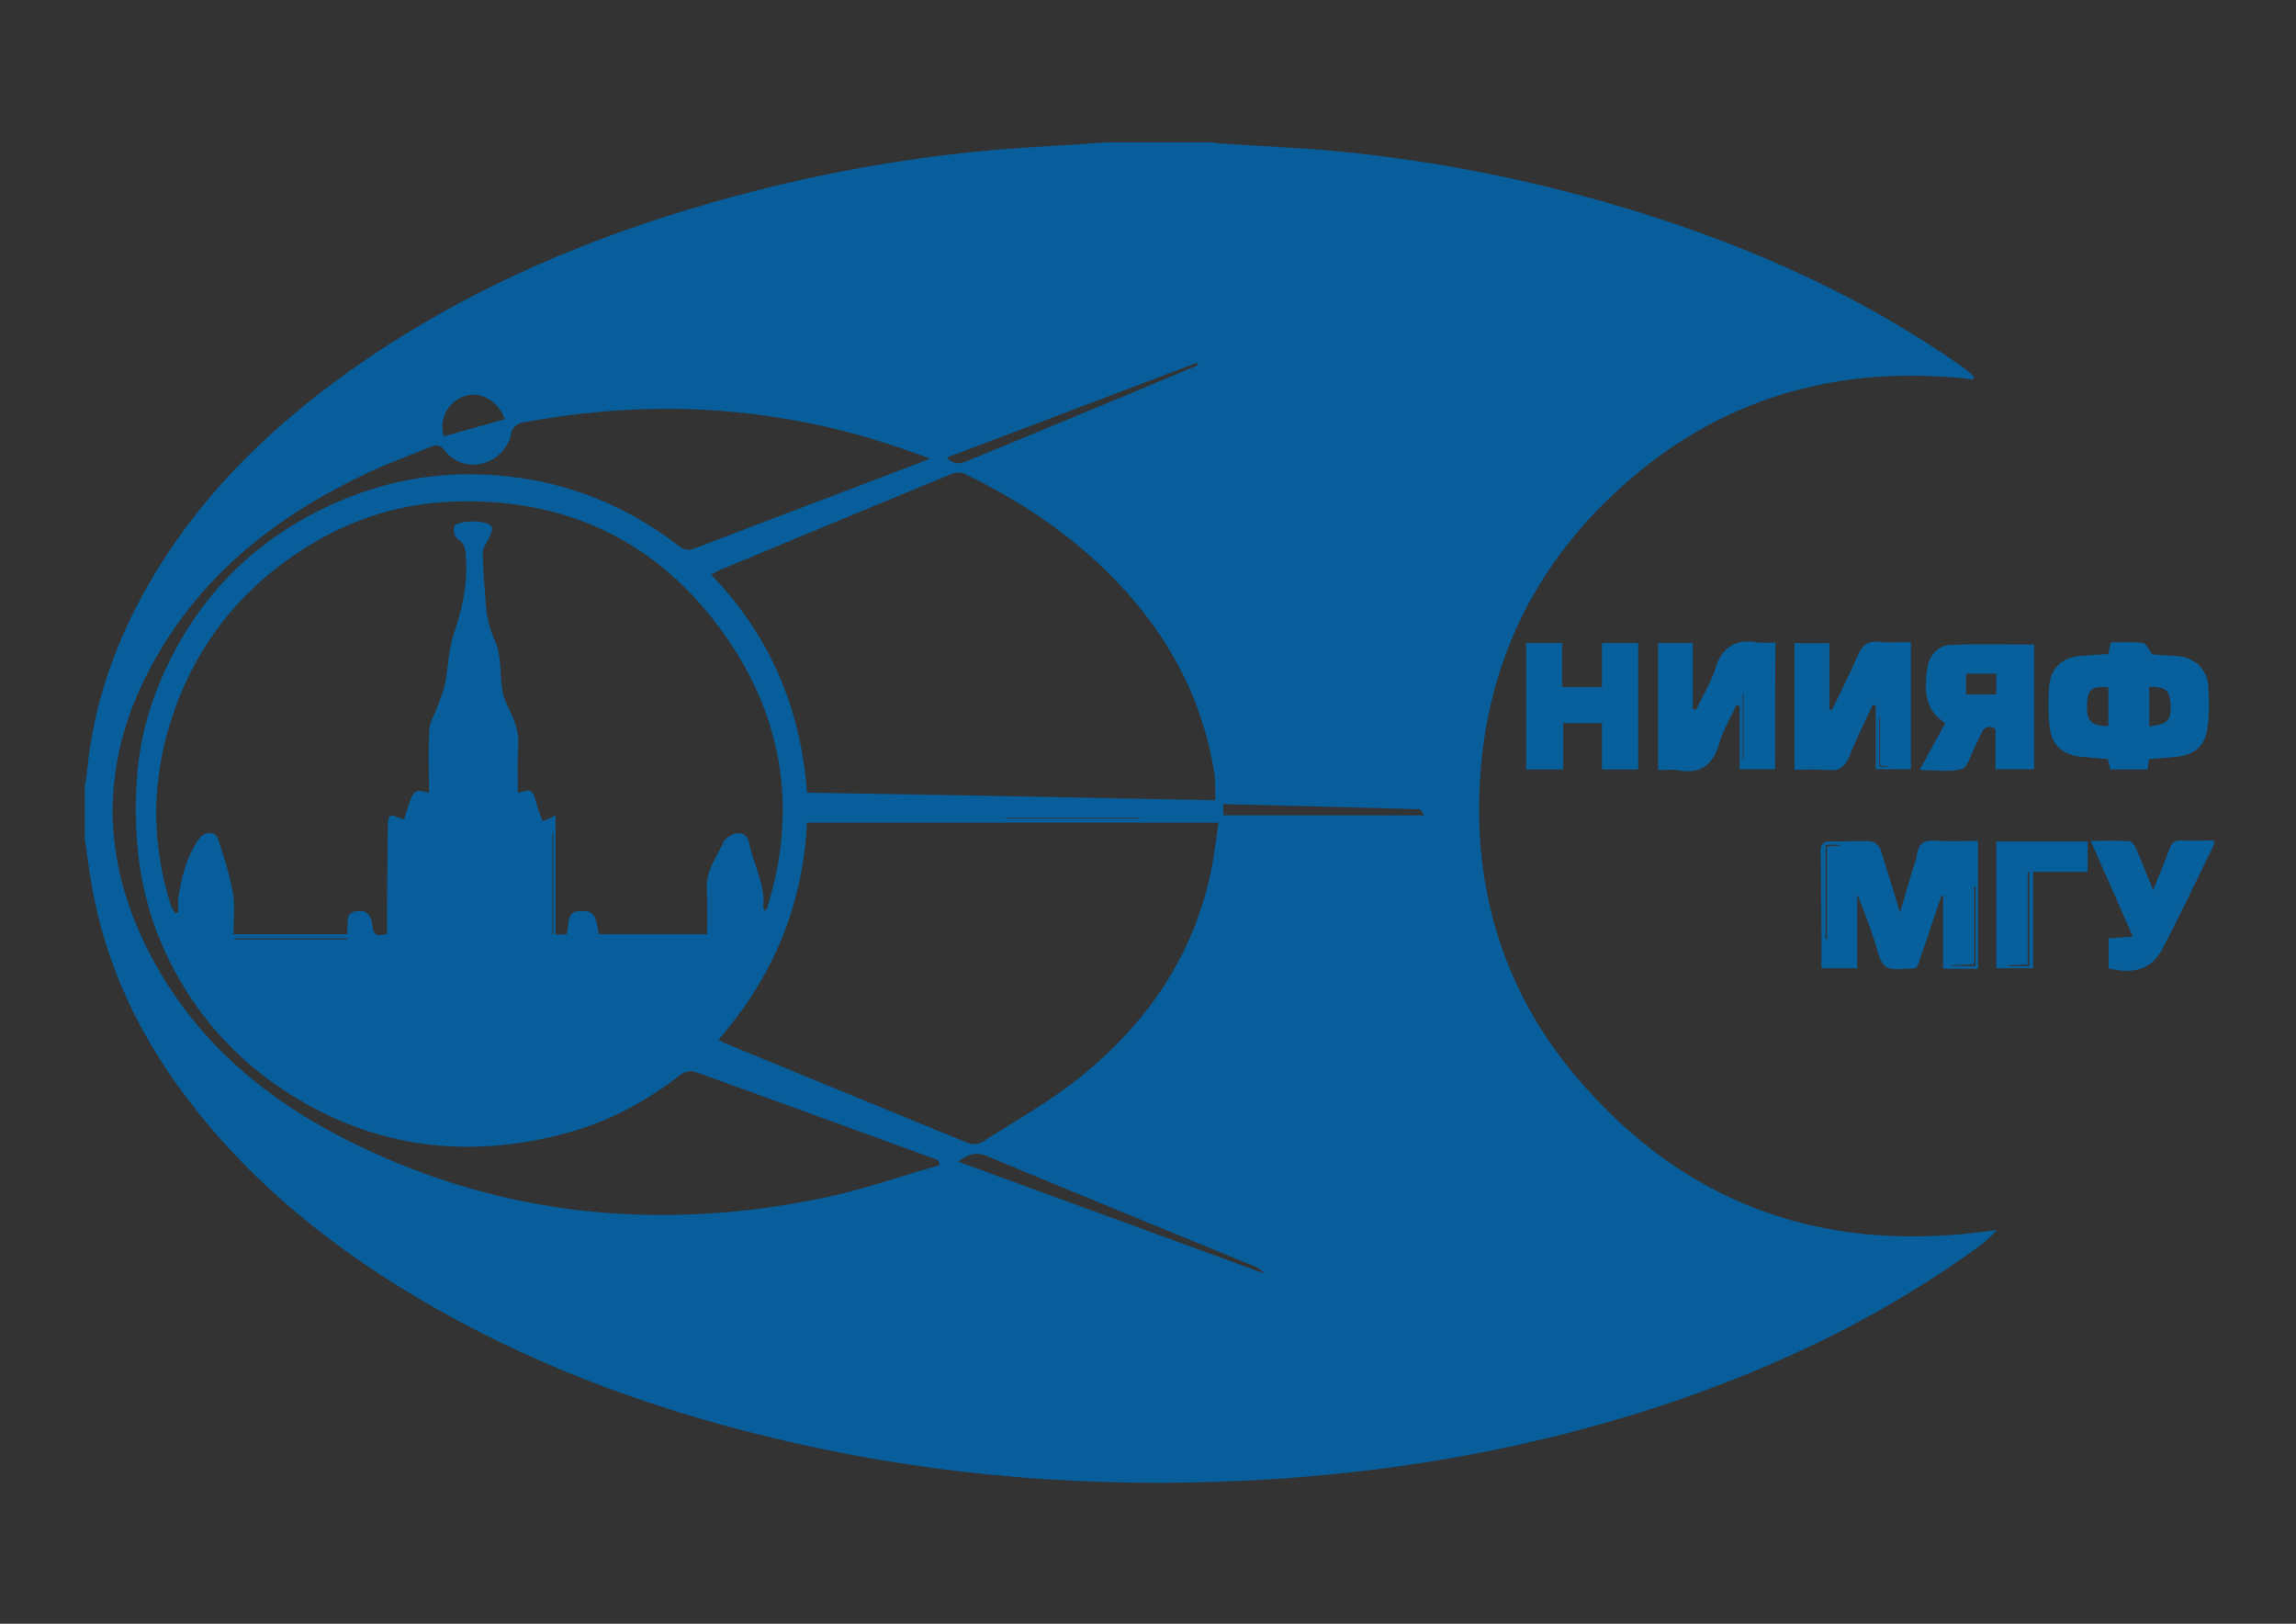 <?xml version="1.0" encoding="UTF-8" standalone="no"?>
<!-- Generator: Adobe Illustrator 18.0.0, SVG Export Plug-In . SVG Version: 6.00 Build 0)  -->

<svg
   xmlns:dc="http://purl.org/dc/elements/1.1/"
   xmlns:cc="http://creativecommons.org/ns#"
   xmlns:rdf="http://www.w3.org/1999/02/22-rdf-syntax-ns#"
   xmlns:svg="http://www.w3.org/2000/svg"
   xmlns="http://www.w3.org/2000/svg"
   xmlns:sodipodi="http://sodipodi.sourceforge.net/DTD/sodipodi-0.dtd"
   xmlns:inkscape="http://www.inkscape.org/namespaces/inkscape"
   version="1.1"
   id="Layer_1"
   x="0px"
   y="0px"
   viewBox="0 0 841.9 595.3"
   enable-background="new 0 0 841.9 595.3"
   xml:space="preserve"
   inkscape:version="0.91 r13725"
   sodipodi:docname="SINP_MSU_LOGO.svg"
   inkscape:export-filename="/home/cyrkov/Victoria/KIT/poster_GRAD/SINP_MSU_LOGO.png"
   inkscape:export-xdpi="300"
   inkscape:export-ydpi="300"><rect x="0" y="0" width="841.9" height="595.3" fill="#333333" stroke="none"/><defs
     id="defs75" /><sodipodi:namedview
     pagecolor="#ffffff"
     bordercolor="#666666"
     borderopacity="1"
     objecttolerance="10"
     gridtolerance="10"
     guidetolerance="10"
     inkscape:pageopacity="0"
     inkscape:pageshadow="2"
     inkscape:window-width="1335"
     inkscape:window-height="694"
     id="namedview73"
     showgrid="false"
     inkscape:zoom="0.70710678"
     inkscape:cx="389.81563"
     inkscape:cy="347.78902"
     inkscape:window-x="-3"
     inkscape:window-y="-4"
     inkscape:window-maximized="1"
     inkscape:current-layer="Layer_1" /><path
     style="opacity:0.98;fill:#075f9c;fill-opacity:1"
     d="M 405.301 52.199 C 397.701 52.699 390.1 53.299 382.5 53.699 C 338.3 56.099 295.101 63.899 252.801 76.699 C 208.701 89.999 166.999 108.601 129.199 135.301 C 96.699 158.301 69.1 185.9 50.5 221.5 C 40.3 241.1 33.701 261.9 31.801 284.1 C 31.701 285.4 31.4 286.7 31.1 288 L 31.1 307.699 C 32.3 315.399 33.101 323.1 34.801 330.6 C 40.801 359.1 53.801 384.201 71.801 406.801 C 97.501 439.201 129.9 463.4 165.9 483.1 C 208.6 506.4 254.301 521.401 301.801 531.301 C 356.701 542.701 412.1 545.799 467.9 542.199 C 516.5 538.999 564.2 530.3 610.5 514.9 C 652.1 501 691.301 482.2 726.801 456.1 C 728.701 454.6 730.399 453 732.199 450.9 C 670.399 460.2 618.4 442.601 578 394.801 C 553.4 365.801 541.7 331.5 542.4 293.6 C 543.2 246 561.999 206.201 598.199 175.301 C 634.299 144.501 676.6 133.6 723.6 139.1 C 723.6 138.7 723.701 138.4 723.801 138 C 722.301 136.8 720.901 135.401 719.301 134.301 C 682.901 108.801 642.9 90.799 600.6 77.699 C 564.5 66.499 527.501 59 489.801 55.4 C 476.101 54.1 462.3 53.599 448.6 52.699 C 447.3 52.699 445.9 52.399 444.6 52.199 L 405.301 52.199 z M 438.9 133 L 439.199 133.9 C 421.599 141.3 403.899 148.7 386.199 156 C 375.599 160.4 365 164.7 354.5 169.1 C 351.8 170.2 349.6 170.301 347.1 167.801 C 377.8 156.101 408.4 144.6 438.9 133 z M 173.668 144.695 C 178.428 144.762 183.15 148.174 185.1 153.699 C 177.6 155.799 170.199 157.9 162.699 160 C 160.899 153.5 164.3 147.299 170.4 145.199 C 171.469 144.843 172.57 144.68 173.668 144.695 z M 245.25 149.857 C 247.829 149.865 250.412 149.912 253 150 C 281.4 151 308.999 156.399 335.699 166.199 C 337.299 166.699 338.8 167.299 341 168.199 C 332.1 171.599 323.8 174.8 315.6 177.9 C 295.4 185.6 275.1 193.2 254.9 201 C 252.6 201.9 251 201.799 249 200.199 C 227.2 183.399 202.301 174.5 174.801 173.9 C 154.401 173.4 135.101 178.101 116.801 187.301 C 90.201 200.701 71.2 221.201 59.4 248.301 C 54.1 260.401 50.9 273.2 50.1 286.6 C 48.7 309.1 51.6 330.5 61.5 351 C 72.7 374.1 89.599 391.8 111.699 404.4 C 141.899 421.6 174.2 424.4 207.4 415.5 C 222.7 411.4 236.8 404 249.4 394.1 C 250.7 393 253.199 392.4 254.699 392.9 C 283.999 403.4 313.101 414.099 342.301 424.699 C 342.901 424.899 343.5 425.2 344.1 425.5 C 344.2 426.1 344.4 426.599 344.5 427.199 C 330.3 431.199 316.301 436.199 301.801 439.199 C 242.701 451.399 185.399 446.199 130.699 419.699 C 101.199 405.399 76 385.6 59 357 C 35.8 317.8 35.099 278 58.699 238.5 C 76.899 208 104 187.7 135.6 173 C 142.9 169.6 150.5 166.901 157.9 163.801 C 159.9 162.901 161.401 163.1 162.801 164.9 C 171.001 175.4 185.9 169.4 187.5 158.5 C 187.7 157.1 189.9 155.2 191.5 154.9 C 209.35 151.663 227.199 149.803 245.25 149.857 z M 351.287 173.301 C 352.175 173.276 353.049 173.399 353.699 173.699 C 377.599 185.299 399.101 200.301 416.301 220.801 C 431.601 239.001 441.501 259.8 445.301 283.4 C 445.601 285.3 445.5 287.2 445.6 289.1 L 445.6 293.4 C 395.4 292.4 345.8 291.4 295.9 290.6 C 293.7 259.8 282.401 233.199 260.801 210.699 C 262.101 209.999 262.9 209.4 263.9 209 C 292.2 197.2 320.501 185.501 348.801 173.801 C 349.501 173.501 350.4 173.326 351.287 173.301 z M 170.168 183.812 C 210.903 183.473 243.35 200.384 266.6 234 C 287 263.6 292.299 296.6 281.699 331.5 C 281.599 332.1 281.399 332.6 281.199 333.1 C 281.099 333.3 280.8 333.5 280.4 334 C 280.2 333.5 279.9 333.099 279.9 332.699 C 280.7 324.199 276.199 316.9 274.699 309 C 273.999 305.6 271 304.601 268 306.301 C 267 306.901 265.801 307.699 265.301 308.699 C 262.901 314.099 258.899 319 259.199 325.5 C 259.499 331.1 259.301 336.6 259.301 342.5 L 219.5 342.5 C 218.5 335.1 217.699 334.1 213.199 334 C 207.099 333.9 208.901 339 207.801 342.5 C 206.601 342.5 205.399 342.599 203.699 342.699 L 203.699 299 C 201.899 299.8 200.8 300.3 199 301.1 C 198.2 298.8 197.2 296.601 196.6 294.301 C 195.4 289.501 194.8 289.099 189.9 290.699 C 189.9 284.699 189.7 278.9 190 273.1 C 190.4 267.6 188.2 263.1 185.9 258.4 C 185 256.5 184.4 254.401 184.1 252.301 C 183.3 246.701 183.799 240.5 181.699 235.5 C 179.799 231.2 178.599 227 178.199 222.4 C 177.699 215.8 177.1 209.2 177 202.5 C 177 200.8 178.601 198.999 179.301 197.199 C 179.901 195.899 180.801 194.199 180.301 193.199 C 179.801 192.199 177.9 191.6 176.6 191.4 C 174.5 191.1 172.2 191.1 170.1 191.4 C 168.8 191.6 166.7 192.299 166.5 193.199 C 166.1 194.499 166.699 196.9 167.699 197.5 C 170.999 199.6 170.7 202.499 170.9 205.699 C 171.4 215.099 169.301 223.799 166.301 232.699 C 164.401 238.399 164.399 244.7 163.199 250.6 C 162.599 253.7 161.299 256.6 160.199 259.6 C 159.299 262.3 157.5 264.8 157.4 267.5 C 157 275.1 157.301 282.799 157.301 290.699 C 151.601 289.099 151.599 289.101 148.199 300.301 C 147.799 300.201 147.201 300.2 146.801 300 C 142.901 298.3 142.299 298.601 142.199 302.801 C 141.999 314.301 142 325.699 141.9 337.199 L 141.9 342.4 C 139.1 343 137 343.5 136.6 339.9 C 136.4 336.4 135.1 333.6 131 334 C 126.7 334.4 127.6 337.9 127.4 340.6 C 127.4 341.2 127.299 341.7 127.199 342.5 L 85.6 342.5 C 85.6 337.5 86.3 332.301 85.4 327.301 C 84.2 320.601 82.1 314 79.9 307.5 C 78.8 304.5 74.799 304.8 72.699 307.9 C 68.399 314.3 66.5 321.599 65.4 329.199 C 65.2 330.899 65.4 332.7 65.4 334.4 C 65 334.6 64.701 334.701 64.301 334.801 C 63.701 333.801 62.9 332.901 62.6 331.801 C 56 310.801 55.5 289.7 61.4 268.5 C 69.2 240.7 85.2 218.699 109.1 202.699 C 126.3 191.199 145.299 184.6 166.199 183.9 C 167.53 183.854 168.854 183.823 170.168 183.812 z M 448.5 294.801 C 472.7 295.401 496.6 295.999 520.6 296.699 C 521 296.699 521.299 297.7 522.199 298.9 L 448.6 298.9 C 448.6 297.6 448.6 296.501 448.5 294.801 z M 368.801 299.801 L 417.699 299.801 L 417.699 300.1 L 368.801 300.1 L 368.801 299.801 z M 295.9 301.6 L 446.801 301.6 C 446.001 307 445.4 312.3 444.4 317.6 C 438.2 349.8 420.799 375.099 395.699 395.199 C 384.699 403.999 372.201 411 360.301 418.6 C 359.001 419.5 356.6 419.7 355.1 419.1 C 325.1 406.9 295.199 394.499 265.199 382.199 C 264.799 381.999 264.5 381.7 263.5 381.1 C 283.2 358.5 294.4 332.3 295.9 301.6 z M 202.5 305.301 L 202.801 305.301 L 202.801 342.6 L 202.5 342.6 L 202.5 305.301 z M 260.801 322.301 L 260.801 344.301 C 260.701 337.001 260.701 329.601 260.801 322.301 z M 86.1 344 L 127.5 344 L 127.5 344.4 L 86.1 344.4 L 86.1 344 z M 358.361 423.014 C 359.428 423.044 360.551 423.301 361.801 423.801 C 394.301 437.401 427 450.7 459.6 464.1 C 461 464.7 462.5 465.4 463.6 466.9 C 426.4 453.3 389.2 439.7 351.4 425.9 C 353.944 423.975 356.015 422.948 358.361 423.014 z "
     id="path7" /><path
     d="m 260.7,344.3 c -13.7,0 -27.4,0 -41.1,0 0,0 0,0 0,0 13.7,0 27.5,0 41.1,0 l 0,0 z"
     id="path33"
     inkscape:connector-curvature="0"
     style="fill:#ffffff" /><path
     d="m 725.3,355.2 c -3.7,0 -7.1,0 -10.5,0 -0.7,0 -1.3,-0.1 -2.3,-0.2 0,-4.6 0,-9.1 0,-13.5 0,-4.3 0,-8.7 0,-13 -0.2,-0.1 -0.4,-0.1 -0.6,-0.2 -1.3,3.8 -2.5,7.5 -3.8,11.3 -1.1,3.2 -2.1,6.5 -3.3,9.7 -2.6,7.1 -0.6,5.5 -8.4,6 -4.5,0.3 -6.4,-1.2 -7.6,-5.5 -2.1,-7.4 -4.8,-14.7 -7.8,-21.9 0,8.9 0,17.9 0,27.1 -4.2,0 -8.4,0 -13.1,0 0,-3.9 0,-7.6 0,-11.4 -0.1,-10.4 -0.1,-20.7 -0.3,-31.1 -0.1,-3 0.9,-4.1 3.9,-4 4.8,0.1 9.6,-0.3 14.3,-0.1 1.3,0.1 3.2,1.5 3.6,2.7 2.5,7.3 4.6,14.8 7.3,23.5 1.7,-5.9 3.1,-10.7 4.5,-15.4 0.6,-2 1.4,-3.9 1.7,-5.9 0.6,-4.3 2.9,-5.4 7,-5.1 5,0.4 10.1,0.1 15.4,0.1 0,15.6 0,31 0,46.9 z m -55.9,-11 c 0.2,0 0.4,-0.1 0.5,-0.1 0,-11.3 0,-22.5 0,-33.8 1.8,-0.1 3.2,-0.2 4.7,-0.3 0,-0.1 0,-0.2 0,-0.3 -1.7,0 -3.3,0 -5.2,0 0,11.7 0,23.1 0,34.5 z m 55,10 c 0,-9.9 0,-19.6 0,-29.2 -0.2,0 -0.3,0 -0.5,0 0,9.5 0,18.9 0,28.5 -3.1,0.2 -5.8,0.3 -8.5,0.4 0,0.1 0,0.2 0,0.2 2.8,0.1 5.7,0.1 9,0.1 z"
     id="path39"
     style="fill:#075f9c;fill-opacity:1"
     inkscape:connector-curvature="0" /><path
     d="m 773,239.8 c 0.3,-1.4 0.6,-2.6 1.1,-4.3 3.8,0 7.7,-0.3 11.6,0.2 1.1,0.1 2,2.2 3.5,4.2 2.3,0.2 5.7,0.4 9.1,0.6 6.1,0.4 10.9,4.6 11.4,10.8 0.4,5 0.4,10.1 -0.2,15.1 -0.7,7 -4.8,10.5 -11.9,11.1 -3.1,0.3 -6.2,0.5 -9.6,0.8 -0.2,1.3 -0.3,2.4 -0.5,3.8 -4.5,0 -9,0 -13.7,0 -0.3,-1.2 -0.6,-2.4 -0.9,-3.8 -3.2,-0.3 -6.3,-0.5 -9.4,-0.8 -7.3,-0.7 -11.3,-4.3 -12,-11.5 -0.5,-4.9 -0.5,-9.8 -0.1,-14.7 0.6,-6.4 4.9,-10.3 11.3,-10.8 3.4,-0.3 6.7,-0.5 10.3,-0.7 z m 15.1,12 c 0,5 0,9.8 0,14.5 6.9,-0.8 8.2,-2.2 7.8,-8.4 -0.4,-4.9 -1.8,-6.1 -7.8,-6.1 z m -15,14.4 c 0,-5 0,-9.6 0,-14.2 -6,-0.5 -7.5,0.7 -7.8,5.6 -0.4,6.8 1.1,8.4 7.8,8.6 z"
     id="path41"
     style="fill:#075f9c;fill-opacity:1"
     inkscape:connector-curvature="0" /><path
     d="m 671.8,260.2 c 3.2,-6.7 6.6,-13.3 9.5,-20.1 1.6,-3.7 3.6,-5.2 7.7,-4.8 3.7,0.4 7.6,0.1 11.7,0.1 0,15.7 0,31 0,46.6 -3.9,0 -8.1,0 -12.9,0 0,-7.7 0,-15.5 0,-23.3 -0.4,-0.1 -0.8,-0.2 -1.2,-0.2 -2.8,6.2 -5.9,12.3 -8.4,18.6 -1.6,4 -3.8,5.7 -8.1,5.2 -3.9,-0.4 -7.9,-0.1 -12.1,-0.1 0,-15.4 0,-30.7 0,-46.4 4.1,0 8.1,0 12.8,0 0,8 0,16.1 0,24.2 0.3,0.1 0.6,0.2 1,0.2 z m 17.6,20.5 c 0,-6.2 0,-11.9 0,-17.7 -0.1,0 -0.2,0 -0.3,0 0,6 0,12 0,18.1 1.6,0 2.9,0 4.1,0 0,0 0,-0.1 0,-0.1 -1.1,-0.1 -2.1,-0.1 -3.8,-0.3 z"
     id="path43"
     style="fill:#075f9c;fill-opacity:1"
     inkscape:connector-curvature="0" /><path
     d="m 650.9,282 c -4.3,0 -8.3,0 -13,0 0,-7.9 0,-15.6 0,-23.2 -0.4,-0.1 -0.8,-0.2 -1.2,-0.3 -2.2,4.7 -4.9,9.2 -6.3,14.1 -2.3,7.9 -6.9,11.3 -15.1,9.8 -2.2,-0.4 -4.6,-0.1 -7.3,-0.1 0,-15.5 0,-30.9 0,-46.6 4.2,0 8.1,0 12.7,0 0,8.2 0,16.2 0,24.3 0.4,0.1 0.8,0.2 1.2,0.3 2.4,-5.1 5.4,-9.9 7.1,-15.2 2.5,-8 7.3,-10.9 15.3,-9.6 2.1,0.3 4.3,0.1 6.7,0.1 -0.1,15.4 -0.1,30.7 -0.1,46.4 z m -11.6,-27.7 c -0.1,0 -0.2,-0.1 -0.3,-0.1 0,8 0,16 0,24.1 0.1,0 0.2,0 0.3,0 0,-8.1 0,-16.1 0,-24 z"
     id="path45"
     style="fill:#075f9c;fill-opacity:1"
     inkscape:connector-curvature="0" /><path
     d="m 745.9,236.3 c 0,15.2 0,30.3 0,45.7 -4.6,0 -9.2,0 -14.2,0 0,-4.9 0,-9.9 0,-14.9 -2.7,-1.2 -4.2,-0.6 -5.2,1.8 -0.7,1.6 -1.5,3.2 -2.3,4.8 -1.5,2.9 -2.6,7.5 -4.8,8.2 -4.5,1.3 -9.6,0.4 -15.5,0.4 3.4,-6.2 6.3,-11.5 9.4,-17.2 -7.7,-4.8 -7.8,-12.4 -6.6,-20.2 0.7,-4.7 4,-8.3 8.6,-8.5 10.1,-0.4 20.2,-0.1 30.6,-0.1 z M 732,247 c -3.8,0 -7.5,0 -11.1,0 0,2.8 0,5.1 0,7.6 3.8,0 7.4,0 11.1,0 0,-2.7 0,-5.1 0,-7.6 z m 12.8,-7.7 c 0,0 0,0 0,0 0,13.1 0,26.2 0,39.3 0,0 0,0 0,0 0,-13 0,-26.2 0,-39.3 z"
     id="path47"
     style="fill:#075f9c;fill-opacity:1"
     inkscape:connector-curvature="0" /><path
     d="m 559.6,235.7 c 4.5,0 8.5,0 13.2,0 0,5.4 0,10.6 0,16.2 5,0 9.4,0 14.6,0 0,-5.3 0,-10.6 0,-16.2 4.8,0 8.8,0 13.3,0 0,15.5 0,30.8 0,46.4 -4.1,0 -8.4,0 -13.3,0 0,-5.5 0,-11.1 0,-17 -4.9,0 -9.4,0 -14.2,0 0,5.7 0,11.2 0,17 -4.7,0 -9,0 -13.6,0 0,-15.3 0,-30.6 0,-46.4 z"
     id="path49"
     style="fill:#075f9c;fill-opacity:1"
     inkscape:connector-curvature="0" /><path
     d="m 773.2,355 c 0,-3.6 0,-7.2 0,-11 2.7,-0.2 5.3,-0.4 8.9,-0.6 -5.2,-11.9 -10.2,-23.1 -15.5,-35.1 5.2,0 9.7,-0.2 14.1,0.1 0.9,0.1 2.1,1.6 2.5,2.6 2.1,4.7 3.9,9.5 6.3,15.3 2.3,-5.6 4.3,-10.3 6,-15.1 0.8,-2.3 2.1,-3.2 4.5,-3.1 3.9,0.2 7.9,0 11.6,0 0.3,0.7 0.5,1.1 0.4,1.2 -6.3,12.8 -12.4,25.8 -19,38.4 -3.9,7.6 -10.6,9.7 -19.8,7.3 z"
     id="path51"
     style="fill:#075f9c;fill-opacity:1"
     inkscape:connector-curvature="0" /><path
     d="m 732,355 c 0,-15.7 0,-30.9 0,-46.5 11.1,0 22.1,0 33.5,0 0,3.5 0,7 0,11.1 -6.5,0 -13.1,0 -20,0 0,12.1 0,23.6 0,35.4 -4.6,0 -8.7,0 -13.5,0 z m 12.1,-0.8 c 0,-11.8 0,-23.2 0,-34.5 -0.2,0 -0.4,0 -0.6,0 0,11.3 0,22.5 0,33.9 -2.7,0.1 -5,0.2 -7.2,0.3 0,0.1 0,0.2 0,0.3 2.4,0 5,0 7.8,0 z"
     id="path53"
     style="fill:#075f9c;fill-opacity:1"
     inkscape:connector-curvature="0" /><path
     d="m 744.8,239.3 c 0,13.1 0,26.2 0,39.3 0,0 0,0 0,0 0,-13 0,-26.2 0,-39.3 0,0 0,0 0,0 z"
     id="path69"
     inkscape:connector-curvature="0"
     style="fill:#ffffff" /></svg>